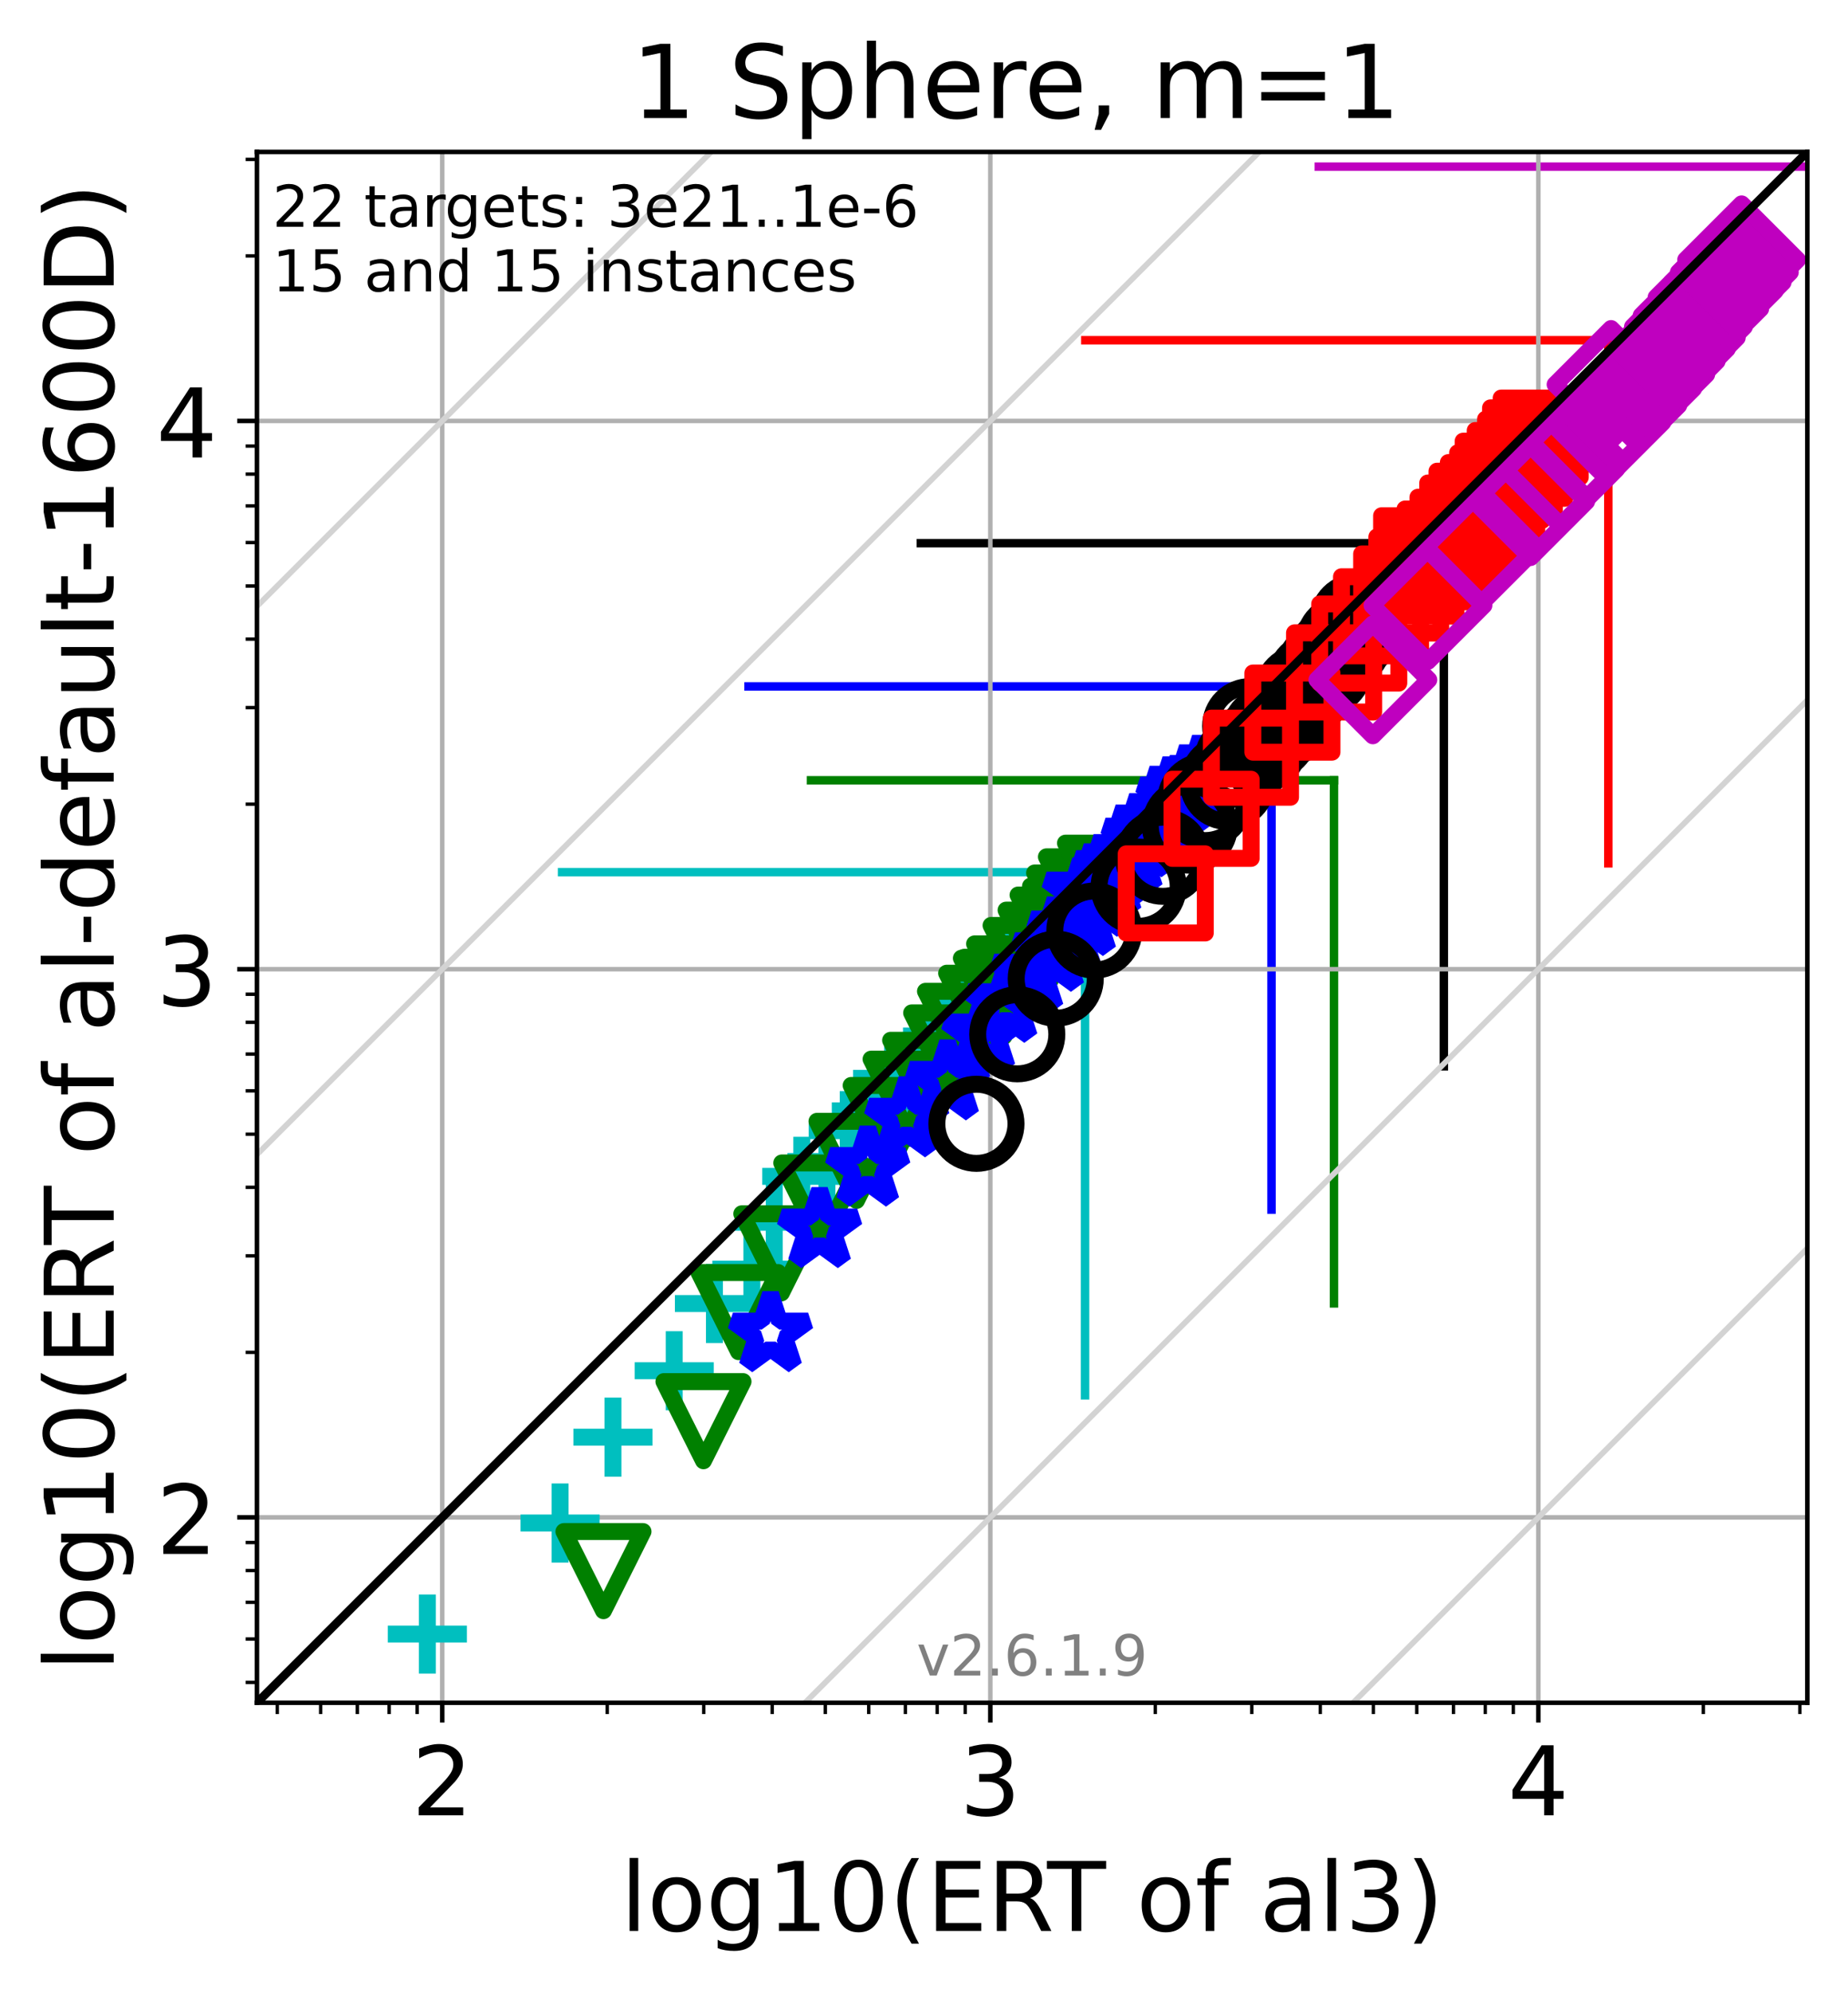 <?xml version="1.0" encoding="utf-8" standalone="no"?>
<!DOCTYPE svg PUBLIC "-//W3C//DTD SVG 1.1//EN"
  "http://www.w3.org/Graphics/SVG/1.1/DTD/svg11.dtd">
<!-- Created with matplotlib (https://matplotlib.org/) -->
<svg height="352.343pt" version="1.1" viewBox="0 0 327.029 352.343" width="327.029pt" xmlns="http://www.w3.org/2000/svg" xmlns:xlink="http://www.w3.org/1999/xlink">
 <defs>
  <style type="text/css">*{stroke-linecap:butt;stroke-linejoin:round;}</style>
 </defs>
 <g id="figure_1">
  <g id="patch_1">
   <path d="M 0 352.343 
L 327.029 352.343 
L 327.029 0 
L 0 0 
z
" style="fill:#ffffff;"/>
  </g>
  <g id="axes_1">
   <g id="patch_2">
    <path d="M 45.469 301.237 
L 319.829 301.237 
L 319.829 26.877 
L 45.469 26.877 
z
" style="fill:#ffffff;"/>
   </g>
   <g id="line2d_1">
    <path clip-path="url(#p19f1fdeebc)" d="M 192.017 246.844 
L 192.017 154.295 
" style="fill:none;stroke:#00bfbf;stroke-linecap:square;stroke-width:1.5;"/>
   </g>
   <g id="line2d_2">
    <path clip-path="url(#p19f1fdeebc)" d="M 99.468 154.295 
L 192.017 154.295 
" style="fill:none;stroke:#00bfbf;stroke-linecap:square;stroke-width:1.5;"/>
   </g>
   <g id="line2d_3">
    <path clip-path="url(#p19f1fdeebc)" d="M 236.065 230.586 
L 236.065 138.037 
" style="fill:none;stroke:#008000;stroke-linecap:square;stroke-width:1.5;"/>
   </g>
   <g id="line2d_4">
    <path clip-path="url(#p19f1fdeebc)" d="M 143.516 138.037 
L 236.065 138.037 
" style="fill:none;stroke:#008000;stroke-linecap:square;stroke-width:1.5;"/>
   </g>
   <g id="line2d_5">
    <path clip-path="url(#p19f1fdeebc)" d="M 225.011 213.987 
L 225.011 121.437 
" style="fill:none;stroke:#0000ff;stroke-linecap:square;stroke-width:1.5;"/>
   </g>
   <g id="line2d_6">
    <path clip-path="url(#p19f1fdeebc)" d="M 132.462 121.437 
L 225.011 121.437 
" style="fill:none;stroke:#0000ff;stroke-linecap:square;stroke-width:1.5;"/>
   </g>
   <g id="line2d_7">
    <path clip-path="url(#p19f1fdeebc)" d="M 255.512 188.642 
L 255.512 96.092 
" style="fill:none;stroke:#000000;stroke-linecap:square;stroke-width:1.5;"/>
   </g>
   <g id="line2d_8">
    <path clip-path="url(#p19f1fdeebc)" d="M 162.962 96.092 
L 255.512 96.092 
" style="fill:none;stroke:#000000;stroke-linecap:square;stroke-width:1.5;"/>
   </g>
   <g id="line2d_9">
    <path clip-path="url(#p19f1fdeebc)" d="M 284.617 152.736 
L 284.617 60.187 
" style="fill:none;stroke:#ff0000;stroke-linecap:square;stroke-width:1.5;"/>
   </g>
   <g id="line2d_10">
    <path clip-path="url(#p19f1fdeebc)" d="M 192.067 60.187 
L 284.617 60.187 
" style="fill:none;stroke:#ff0000;stroke-linecap:square;stroke-width:1.5;"/>
   </g>
   <g id="line2d_11">
    <path clip-path="url(#p19f1fdeebc)" d="M 325.933 122.038 
L 325.933 29.489 
" style="fill:none;stroke:#bf00bf;stroke-linecap:square;stroke-width:1.5;"/>
   </g>
   <g id="line2d_12">
    <path clip-path="url(#p19f1fdeebc)" d="M 233.384 29.489 
L 325.933 29.489 
" style="fill:none;stroke:#bf00bf;stroke-linecap:square;stroke-width:1.5;"/>
   </g>
   <g id="matplotlib.axis_1">
    <g id="xtick_1">
     <g id="line2d_13">
      <path clip-path="url(#p19f1fdeebc)" d="M 78.261 301.237 
L 78.261 26.877 
" style="fill:none;stroke:#b0b0b0;stroke-linecap:square;stroke-width:0.8;"/>
     </g>
     <g id="line2d_14">
      <defs>
       <path d="M 0 0 
L 0 3.5 
" id="mf2eb64b232" style="stroke:#000000;stroke-width:0.8;"/>
      </defs>
      <g>
       <use style="stroke:#000000;stroke-width:0.8;" x="78.261" xlink:href="#mf2eb64b232" y="301.237"/>
      </g>
     </g>
     <g id="text_1">
      <!-- 2 -->
      <g transform="translate(72.853 321.155)scale(0.17 -0.17)">
       <defs>
        <path d="M 19.188 8.297 
L 53.609 8.297 
L 53.609 0 
L 7.328 0 
L 7.328 8.297 
Q 12.938 14.109 22.625 23.891 
Q 32.328 33.688 34.812 36.531 
Q 39.547 41.844 41.422 45.531 
Q 43.312 49.219 43.312 52.781 
Q 43.312 58.594 39.234 62.25 
Q 35.156 65.922 28.609 65.922 
Q 23.969 65.922 18.812 64.312 
Q 13.672 62.703 7.812 59.422 
L 7.812 69.391 
Q 13.766 71.781 18.938 73 
Q 24.125 74.219 28.422 74.219 
Q 39.75 74.219 46.484 68.547 
Q 53.219 62.891 53.219 53.422 
Q 53.219 48.922 51.531 44.891 
Q 49.859 40.875 45.406 35.406 
Q 44.188 33.984 37.641 27.219 
Q 31.109 20.453 19.188 8.297 
z
" id="DejaVuSans-50"/>
       </defs>
       <use xlink:href="#DejaVuSans-50"/>
      </g>
     </g>
    </g>
    <g id="xtick_2">
     <g id="line2d_15">
      <path clip-path="url(#p19f1fdeebc)" d="M 175.249 301.237 
L 175.249 26.877 
" style="fill:none;stroke:#b0b0b0;stroke-linecap:square;stroke-width:0.8;"/>
     </g>
     <g id="line2d_16">
      <g>
       <use style="stroke:#000000;stroke-width:0.8;" x="175.249" xlink:href="#mf2eb64b232" y="301.237"/>
      </g>
     </g>
     <g id="text_2">
      <!-- 3 -->
      <g transform="translate(169.841 321.155)scale(0.17 -0.17)">
       <defs>
        <path d="M 40.578 39.312 
Q 47.656 37.797 51.625 33 
Q 55.609 28.219 55.609 21.188 
Q 55.609 10.406 48.188 4.484 
Q 40.766 -1.422 27.094 -1.422 
Q 22.516 -1.422 17.656 -0.516 
Q 12.797 0.391 7.625 2.203 
L 7.625 11.719 
Q 11.719 9.328 16.594 8.109 
Q 21.484 6.891 26.812 6.891 
Q 36.078 6.891 40.938 10.547 
Q 45.797 14.203 45.797 21.188 
Q 45.797 27.641 41.281 31.266 
Q 36.766 34.906 28.719 34.906 
L 20.219 34.906 
L 20.219 43.016 
L 29.109 43.016 
Q 36.375 43.016 40.234 45.922 
Q 44.094 48.828 44.094 54.297 
Q 44.094 59.906 40.109 62.906 
Q 36.141 65.922 28.719 65.922 
Q 24.656 65.922 20.016 65.031 
Q 15.375 64.156 9.812 62.312 
L 9.812 71.094 
Q 15.438 72.656 20.344 73.438 
Q 25.25 74.219 29.594 74.219 
Q 40.828 74.219 47.359 69.109 
Q 53.906 64.016 53.906 55.328 
Q 53.906 49.266 50.438 45.094 
Q 46.969 40.922 40.578 39.312 
z
" id="DejaVuSans-51"/>
       </defs>
       <use xlink:href="#DejaVuSans-51"/>
      </g>
     </g>
    </g>
    <g id="xtick_3">
     <g id="line2d_17">
      <path clip-path="url(#p19f1fdeebc)" d="M 272.236 301.237 
L 272.236 26.877 
" style="fill:none;stroke:#b0b0b0;stroke-linecap:square;stroke-width:0.8;"/>
     </g>
     <g id="line2d_18">
      <g>
       <use style="stroke:#000000;stroke-width:0.8;" x="272.236" xlink:href="#mf2eb64b232" y="301.237"/>
      </g>
     </g>
     <g id="text_3">
      <!-- 4 -->
      <g transform="translate(266.828 321.155)scale(0.17 -0.17)">
       <defs>
        <path d="M 37.797 64.312 
L 12.891 25.391 
L 37.797 25.391 
z
M 35.203 72.906 
L 47.609 72.906 
L 47.609 25.391 
L 58.016 25.391 
L 58.016 17.188 
L 47.609 17.188 
L 47.609 0 
L 37.797 0 
L 37.797 17.188 
L 4.891 17.188 
L 4.891 26.703 
z
" id="DejaVuSans-52"/>
       </defs>
       <use xlink:href="#DejaVuSans-52"/>
      </g>
     </g>
    </g>
    <g id="xtick_4">
     <g id="line2d_19">
      <defs>
       <path d="M 0 0 
L 0 2 
" id="m633040c8d0" style="stroke:#000000;stroke-width:0.6;"/>
      </defs>
      <g>
       <use style="stroke:#000000;stroke-width:0.6;" x="49.065" xlink:href="#m633040c8d0" y="301.237"/>
      </g>
     </g>
    </g>
    <g id="xtick_5">
     <g id="line2d_20">
      <g>
       <use style="stroke:#000000;stroke-width:0.6;" x="56.745" xlink:href="#m633040c8d0" y="301.237"/>
      </g>
     </g>
    </g>
    <g id="xtick_6">
     <g id="line2d_21">
      <g>
       <use style="stroke:#000000;stroke-width:0.6;" x="63.238" xlink:href="#m633040c8d0" y="301.237"/>
      </g>
     </g>
    </g>
    <g id="xtick_7">
     <g id="line2d_22">
      <g>
       <use style="stroke:#000000;stroke-width:0.6;" x="68.862" xlink:href="#m633040c8d0" y="301.237"/>
      </g>
     </g>
    </g>
    <g id="xtick_8">
     <g id="line2d_23">
      <g>
       <use style="stroke:#000000;stroke-width:0.6;" x="73.823" xlink:href="#m633040c8d0" y="301.237"/>
      </g>
     </g>
    </g>
    <g id="xtick_9">
     <g id="line2d_24">
      <g>
       <use style="stroke:#000000;stroke-width:0.6;" x="107.457" xlink:href="#m633040c8d0" y="301.237"/>
      </g>
     </g>
    </g>
    <g id="xtick_10">
     <g id="line2d_25">
      <g>
       <use style="stroke:#000000;stroke-width:0.6;" x="124.536" xlink:href="#m633040c8d0" y="301.237"/>
      </g>
     </g>
    </g>
    <g id="xtick_11">
     <g id="line2d_26">
      <g>
       <use style="stroke:#000000;stroke-width:0.6;" x="136.654" xlink:href="#m633040c8d0" y="301.237"/>
      </g>
     </g>
    </g>
    <g id="xtick_12">
     <g id="line2d_27">
      <g>
       <use style="stroke:#000000;stroke-width:0.6;" x="146.053" xlink:href="#m633040c8d0" y="301.237"/>
      </g>
     </g>
    </g>
    <g id="xtick_13">
     <g id="line2d_28">
      <g>
       <use style="stroke:#000000;stroke-width:0.6;" x="153.732" xlink:href="#m633040c8d0" y="301.237"/>
      </g>
     </g>
    </g>
    <g id="xtick_14">
     <g id="line2d_29">
      <g>
       <use style="stroke:#000000;stroke-width:0.6;" x="160.225" xlink:href="#m633040c8d0" y="301.237"/>
      </g>
     </g>
    </g>
    <g id="xtick_15">
     <g id="line2d_30">
      <g>
       <use style="stroke:#000000;stroke-width:0.6;" x="165.85" xlink:href="#m633040c8d0" y="301.237"/>
      </g>
     </g>
    </g>
    <g id="xtick_16">
     <g id="line2d_31">
      <g>
       <use style="stroke:#000000;stroke-width:0.6;" x="170.811" xlink:href="#m633040c8d0" y="301.237"/>
      </g>
     </g>
    </g>
    <g id="xtick_17">
     <g id="line2d_32">
      <g>
       <use style="stroke:#000000;stroke-width:0.6;" x="204.445" xlink:href="#m633040c8d0" y="301.237"/>
      </g>
     </g>
    </g>
    <g id="xtick_18">
     <g id="line2d_33">
      <g>
       <use style="stroke:#000000;stroke-width:0.6;" x="221.523" xlink:href="#m633040c8d0" y="301.237"/>
      </g>
     </g>
    </g>
    <g id="xtick_19">
     <g id="line2d_34">
      <g>
       <use style="stroke:#000000;stroke-width:0.6;" x="233.641" xlink:href="#m633040c8d0" y="301.237"/>
      </g>
     </g>
    </g>
    <g id="xtick_20">
     <g id="line2d_35">
      <g>
       <use style="stroke:#000000;stroke-width:0.6;" x="243.04" xlink:href="#m633040c8d0" y="301.237"/>
      </g>
     </g>
    </g>
    <g id="xtick_21">
     <g id="line2d_36">
      <g>
       <use style="stroke:#000000;stroke-width:0.6;" x="250.719" xlink:href="#m633040c8d0" y="301.237"/>
      </g>
     </g>
    </g>
    <g id="xtick_22">
     <g id="line2d_37">
      <g>
       <use style="stroke:#000000;stroke-width:0.6;" x="257.212" xlink:href="#m633040c8d0" y="301.237"/>
      </g>
     </g>
    </g>
    <g id="xtick_23">
     <g id="line2d_38">
      <g>
       <use style="stroke:#000000;stroke-width:0.6;" x="262.837" xlink:href="#m633040c8d0" y="301.237"/>
      </g>
     </g>
    </g>
    <g id="xtick_24">
     <g id="line2d_39">
      <g>
       <use style="stroke:#000000;stroke-width:0.6;" x="267.798" xlink:href="#m633040c8d0" y="301.237"/>
      </g>
     </g>
    </g>
    <g id="xtick_25">
     <g id="line2d_40">
      <g>
       <use style="stroke:#000000;stroke-width:0.6;" x="301.432" xlink:href="#m633040c8d0" y="301.237"/>
      </g>
     </g>
    </g>
    <g id="xtick_26">
     <g id="line2d_41">
      <g>
       <use style="stroke:#000000;stroke-width:0.6;" x="318.511" xlink:href="#m633040c8d0" y="301.237"/>
      </g>
     </g>
    </g>
    <g id="text_4">
     <!-- log10(ERT of al3) -->
     <g transform="translate(109.815 341.607)scale(0.17 -0.17)">
      <defs>
       <path d="M 9.422 75.984 
L 18.406 75.984 
L 18.406 0 
L 9.422 0 
z
" id="DejaVuSans-108"/>
       <path d="M 30.609 48.391 
Q 23.391 48.391 19.188 42.75 
Q 14.984 37.109 14.984 27.297 
Q 14.984 17.484 19.156 11.844 
Q 23.344 6.203 30.609 6.203 
Q 37.797 6.203 41.984 11.859 
Q 46.188 17.531 46.188 27.297 
Q 46.188 37.016 41.984 42.703 
Q 37.797 48.391 30.609 48.391 
z
M 30.609 56 
Q 42.328 56 49.016 48.375 
Q 55.719 40.766 55.719 27.297 
Q 55.719 13.875 49.016 6.219 
Q 42.328 -1.422 30.609 -1.422 
Q 18.844 -1.422 12.172 6.219 
Q 5.516 13.875 5.516 27.297 
Q 5.516 40.766 12.172 48.375 
Q 18.844 56 30.609 56 
z
" id="DejaVuSans-111"/>
       <path d="M 45.406 27.984 
Q 45.406 37.75 41.375 43.109 
Q 37.359 48.484 30.078 48.484 
Q 22.859 48.484 18.828 43.109 
Q 14.797 37.75 14.797 27.984 
Q 14.797 18.266 18.828 12.891 
Q 22.859 7.516 30.078 7.516 
Q 37.359 7.516 41.375 12.891 
Q 45.406 18.266 45.406 27.984 
z
M 54.391 6.781 
Q 54.391 -7.172 48.188 -13.984 
Q 42 -20.797 29.203 -20.797 
Q 24.469 -20.797 20.266 -20.094 
Q 16.062 -19.391 12.109 -17.922 
L 12.109 -9.188 
Q 16.062 -11.328 19.922 -12.344 
Q 23.781 -13.375 27.781 -13.375 
Q 36.625 -13.375 41.016 -8.766 
Q 45.406 -4.156 45.406 5.172 
L 45.406 9.625 
Q 42.625 4.781 38.281 2.391 
Q 33.938 0 27.875 0 
Q 17.828 0 11.672 7.656 
Q 5.516 15.328 5.516 27.984 
Q 5.516 40.672 11.672 48.328 
Q 17.828 56 27.875 56 
Q 33.938 56 38.281 53.609 
Q 42.625 51.219 45.406 46.391 
L 45.406 54.688 
L 54.391 54.688 
z
" id="DejaVuSans-103"/>
       <path d="M 12.406 8.297 
L 28.516 8.297 
L 28.516 63.922 
L 10.984 60.406 
L 10.984 69.391 
L 28.422 72.906 
L 38.281 72.906 
L 38.281 8.297 
L 54.391 8.297 
L 54.391 0 
L 12.406 0 
z
" id="DejaVuSans-49"/>
       <path d="M 31.781 66.406 
Q 24.172 66.406 20.328 58.906 
Q 16.5 51.422 16.5 36.375 
Q 16.5 21.391 20.328 13.891 
Q 24.172 6.391 31.781 6.391 
Q 39.453 6.391 43.281 13.891 
Q 47.125 21.391 47.125 36.375 
Q 47.125 51.422 43.281 58.906 
Q 39.453 66.406 31.781 66.406 
z
M 31.781 74.219 
Q 44.047 74.219 50.516 64.516 
Q 56.984 54.828 56.984 36.375 
Q 56.984 17.969 50.516 8.266 
Q 44.047 -1.422 31.781 -1.422 
Q 19.531 -1.422 13.062 8.266 
Q 6.594 17.969 6.594 36.375 
Q 6.594 54.828 13.062 64.516 
Q 19.531 74.219 31.781 74.219 
z
" id="DejaVuSans-48"/>
       <path d="M 31 75.875 
Q 24.469 64.656 21.281 53.656 
Q 18.109 42.672 18.109 31.391 
Q 18.109 20.125 21.312 9.062 
Q 24.516 -2 31 -13.188 
L 23.188 -13.188 
Q 15.875 -1.703 12.234 9.375 
Q 8.594 20.453 8.594 31.391 
Q 8.594 42.281 12.203 53.312 
Q 15.828 64.359 23.188 75.875 
z
" id="DejaVuSans-40"/>
       <path d="M 9.812 72.906 
L 55.906 72.906 
L 55.906 64.594 
L 19.672 64.594 
L 19.672 43.016 
L 54.391 43.016 
L 54.391 34.719 
L 19.672 34.719 
L 19.672 8.297 
L 56.781 8.297 
L 56.781 0 
L 9.812 0 
z
" id="DejaVuSans-69"/>
       <path d="M 44.391 34.188 
Q 47.562 33.109 50.562 29.594 
Q 53.562 26.078 56.594 19.922 
L 66.609 0 
L 56 0 
L 46.688 18.703 
Q 43.062 26.031 39.672 28.422 
Q 36.281 30.812 30.422 30.812 
L 19.672 30.812 
L 19.672 0 
L 9.812 0 
L 9.812 72.906 
L 32.078 72.906 
Q 44.578 72.906 50.734 67.672 
Q 56.891 62.453 56.891 51.906 
Q 56.891 45.016 53.688 40.469 
Q 50.484 35.938 44.391 34.188 
z
M 19.672 64.797 
L 19.672 38.922 
L 32.078 38.922 
Q 39.203 38.922 42.844 42.219 
Q 46.484 45.516 46.484 51.906 
Q 46.484 58.297 42.844 61.547 
Q 39.203 64.797 32.078 64.797 
z
" id="DejaVuSans-82"/>
       <path d="M -0.297 72.906 
L 61.375 72.906 
L 61.375 64.594 
L 35.5 64.594 
L 35.5 0 
L 25.594 0 
L 25.594 64.594 
L -0.297 64.594 
z
" id="DejaVuSans-84"/>
       <path id="DejaVuSans-32"/>
       <path d="M 37.109 75.984 
L 37.109 68.5 
L 28.516 68.5 
Q 23.688 68.5 21.797 66.547 
Q 19.922 64.594 19.922 59.516 
L 19.922 54.688 
L 34.719 54.688 
L 34.719 47.703 
L 19.922 47.703 
L 19.922 0 
L 10.891 0 
L 10.891 47.703 
L 2.297 47.703 
L 2.297 54.688 
L 10.891 54.688 
L 10.891 58.5 
Q 10.891 67.625 15.141 71.797 
Q 19.391 75.984 28.609 75.984 
z
" id="DejaVuSans-102"/>
       <path d="M 34.281 27.484 
Q 23.391 27.484 19.188 25 
Q 14.984 22.516 14.984 16.5 
Q 14.984 11.719 18.141 8.906 
Q 21.297 6.109 26.703 6.109 
Q 34.188 6.109 38.703 11.406 
Q 43.219 16.703 43.219 25.484 
L 43.219 27.484 
z
M 52.203 31.203 
L 52.203 0 
L 43.219 0 
L 43.219 8.297 
Q 40.141 3.328 35.547 0.953 
Q 30.953 -1.422 24.312 -1.422 
Q 15.922 -1.422 10.953 3.297 
Q 6 8.016 6 15.922 
Q 6 25.141 12.172 29.828 
Q 18.359 34.516 30.609 34.516 
L 43.219 34.516 
L 43.219 35.406 
Q 43.219 41.609 39.141 45 
Q 35.062 48.391 27.688 48.391 
Q 23 48.391 18.547 47.266 
Q 14.109 46.141 10.016 43.891 
L 10.016 52.203 
Q 14.938 54.109 19.578 55.047 
Q 24.219 56 28.609 56 
Q 40.484 56 46.344 49.844 
Q 52.203 43.703 52.203 31.203 
z
" id="DejaVuSans-97"/>
       <path d="M 8.016 75.875 
L 15.828 75.875 
Q 23.141 64.359 26.781 53.312 
Q 30.422 42.281 30.422 31.391 
Q 30.422 20.453 26.781 9.375 
Q 23.141 -1.703 15.828 -13.188 
L 8.016 -13.188 
Q 14.5 -2 17.703 9.062 
Q 20.906 20.125 20.906 31.391 
Q 20.906 42.672 17.703 53.656 
Q 14.5 64.656 8.016 75.875 
z
" id="DejaVuSans-41"/>
      </defs>
      <use xlink:href="#DejaVuSans-108"/>
      <use x="27.783" xlink:href="#DejaVuSans-111"/>
      <use x="88.965" xlink:href="#DejaVuSans-103"/>
      <use x="152.441" xlink:href="#DejaVuSans-49"/>
      <use x="216.064" xlink:href="#DejaVuSans-48"/>
      <use x="279.688" xlink:href="#DejaVuSans-40"/>
      <use x="318.701" xlink:href="#DejaVuSans-69"/>
      <use x="381.885" xlink:href="#DejaVuSans-82"/>
      <use x="444.117" xlink:href="#DejaVuSans-84"/>
      <use x="505.201" xlink:href="#DejaVuSans-32"/>
      <use x="536.988" xlink:href="#DejaVuSans-111"/>
      <use x="598.17" xlink:href="#DejaVuSans-102"/>
      <use x="633.375" xlink:href="#DejaVuSans-32"/>
      <use x="665.162" xlink:href="#DejaVuSans-97"/>
      <use x="726.441" xlink:href="#DejaVuSans-108"/>
      <use x="754.225" xlink:href="#DejaVuSans-51"/>
      <use x="817.848" xlink:href="#DejaVuSans-41"/>
     </g>
    </g>
   </g>
   <g id="matplotlib.axis_2">
    <g id="ytick_1">
     <g id="line2d_42">
      <path clip-path="url(#p19f1fdeebc)" d="M 45.469 268.445 
L 319.829 268.445 
" style="fill:none;stroke:#b0b0b0;stroke-linecap:square;stroke-width:0.8;"/>
     </g>
     <g id="line2d_43">
      <defs>
       <path d="M 0 0 
L -3.5 0 
" id="m43f9fdc342" style="stroke:#000000;stroke-width:0.8;"/>
      </defs>
      <g>
       <use style="stroke:#000000;stroke-width:0.8;" x="45.469" xlink:href="#m43f9fdc342" y="268.445"/>
      </g>
     </g>
     <g id="text_5">
      <!-- 2 -->
      <g transform="translate(27.653 274.904)scale(0.17 -0.17)">
       <use xlink:href="#DejaVuSans-50"/>
      </g>
     </g>
    </g>
    <g id="ytick_2">
     <g id="line2d_44">
      <path clip-path="url(#p19f1fdeebc)" d="M 45.469 171.458 
L 319.829 171.458 
" style="fill:none;stroke:#b0b0b0;stroke-linecap:square;stroke-width:0.8;"/>
     </g>
     <g id="line2d_45">
      <g>
       <use style="stroke:#000000;stroke-width:0.8;" x="45.469" xlink:href="#m43f9fdc342" y="171.458"/>
      </g>
     </g>
     <g id="text_6">
      <!-- 3 -->
      <g transform="translate(27.653 177.916)scale(0.17 -0.17)">
       <use xlink:href="#DejaVuSans-51"/>
      </g>
     </g>
    </g>
    <g id="ytick_3">
     <g id="line2d_46">
      <path clip-path="url(#p19f1fdeebc)" d="M 45.469 74.47 
L 319.829 74.47 
" style="fill:none;stroke:#b0b0b0;stroke-linecap:square;stroke-width:0.8;"/>
     </g>
     <g id="line2d_47">
      <g>
       <use style="stroke:#000000;stroke-width:0.8;" x="45.469" xlink:href="#m43f9fdc342" y="74.47"/>
      </g>
     </g>
     <g id="text_7">
      <!-- 4 -->
      <g transform="translate(27.653 80.929)scale(0.17 -0.17)">
       <use xlink:href="#DejaVuSans-52"/>
      </g>
     </g>
    </g>
    <g id="ytick_4">
     <g id="line2d_48">
      <defs>
       <path d="M 0 0 
L -2 0 
" id="m00aff20980" style="stroke:#000000;stroke-width:0.6;"/>
      </defs>
      <g>
       <use style="stroke:#000000;stroke-width:0.6;" x="45.469" xlink:href="#m00aff20980" y="297.641"/>
      </g>
     </g>
    </g>
    <g id="ytick_5">
     <g id="line2d_49">
      <g>
       <use style="stroke:#000000;stroke-width:0.6;" x="45.469" xlink:href="#m00aff20980" y="289.961"/>
      </g>
     </g>
    </g>
    <g id="ytick_6">
     <g id="line2d_50">
      <g>
       <use style="stroke:#000000;stroke-width:0.6;" x="45.469" xlink:href="#m00aff20980" y="283.468"/>
      </g>
     </g>
    </g>
    <g id="ytick_7">
     <g id="line2d_51">
      <g>
       <use style="stroke:#000000;stroke-width:0.6;" x="45.469" xlink:href="#m00aff20980" y="277.844"/>
      </g>
     </g>
    </g>
    <g id="ytick_8">
     <g id="line2d_52">
      <g>
       <use style="stroke:#000000;stroke-width:0.6;" x="45.469" xlink:href="#m00aff20980" y="272.883"/>
      </g>
     </g>
    </g>
    <g id="ytick_9">
     <g id="line2d_53">
      <g>
       <use style="stroke:#000000;stroke-width:0.6;" x="45.469" xlink:href="#m00aff20980" y="239.249"/>
      </g>
     </g>
    </g>
    <g id="ytick_10">
     <g id="line2d_54">
      <g>
       <use style="stroke:#000000;stroke-width:0.6;" x="45.469" xlink:href="#m00aff20980" y="222.17"/>
      </g>
     </g>
    </g>
    <g id="ytick_11">
     <g id="line2d_55">
      <g>
       <use style="stroke:#000000;stroke-width:0.6;" x="45.469" xlink:href="#m00aff20980" y="210.053"/>
      </g>
     </g>
    </g>
    <g id="ytick_12">
     <g id="line2d_56">
      <g>
       <use style="stroke:#000000;stroke-width:0.6;" x="45.469" xlink:href="#m00aff20980" y="200.654"/>
      </g>
     </g>
    </g>
    <g id="ytick_13">
     <g id="line2d_57">
      <g>
       <use style="stroke:#000000;stroke-width:0.6;" x="45.469" xlink:href="#m00aff20980" y="192.974"/>
      </g>
     </g>
    </g>
    <g id="ytick_14">
     <g id="line2d_58">
      <g>
       <use style="stroke:#000000;stroke-width:0.6;" x="45.469" xlink:href="#m00aff20980" y="186.481"/>
      </g>
     </g>
    </g>
    <g id="ytick_15">
     <g id="line2d_59">
      <g>
       <use style="stroke:#000000;stroke-width:0.6;" x="45.469" xlink:href="#m00aff20980" y="180.857"/>
      </g>
     </g>
    </g>
    <g id="ytick_16">
     <g id="line2d_60">
      <g>
       <use style="stroke:#000000;stroke-width:0.6;" x="45.469" xlink:href="#m00aff20980" y="175.896"/>
      </g>
     </g>
    </g>
    <g id="ytick_17">
     <g id="line2d_61">
      <g>
       <use style="stroke:#000000;stroke-width:0.6;" x="45.469" xlink:href="#m00aff20980" y="142.262"/>
      </g>
     </g>
    </g>
    <g id="ytick_18">
     <g id="line2d_62">
      <g>
       <use style="stroke:#000000;stroke-width:0.6;" x="45.469" xlink:href="#m00aff20980" y="125.183"/>
      </g>
     </g>
    </g>
    <g id="ytick_19">
     <g id="line2d_63">
      <g>
       <use style="stroke:#000000;stroke-width:0.6;" x="45.469" xlink:href="#m00aff20980" y="113.065"/>
      </g>
     </g>
    </g>
    <g id="ytick_20">
     <g id="line2d_64">
      <g>
       <use style="stroke:#000000;stroke-width:0.6;" x="45.469" xlink:href="#m00aff20980" y="103.666"/>
      </g>
     </g>
    </g>
    <g id="ytick_21">
     <g id="line2d_65">
      <g>
       <use style="stroke:#000000;stroke-width:0.6;" x="45.469" xlink:href="#m00aff20980" y="95.987"/>
      </g>
     </g>
    </g>
    <g id="ytick_22">
     <g id="line2d_66">
      <g>
       <use style="stroke:#000000;stroke-width:0.6;" x="45.469" xlink:href="#m00aff20980" y="89.494"/>
      </g>
     </g>
    </g>
    <g id="ytick_23">
     <g id="line2d_67">
      <g>
       <use style="stroke:#000000;stroke-width:0.6;" x="45.469" xlink:href="#m00aff20980" y="83.869"/>
      </g>
     </g>
    </g>
    <g id="ytick_24">
     <g id="line2d_68">
      <g>
       <use style="stroke:#000000;stroke-width:0.6;" x="45.469" xlink:href="#m00aff20980" y="78.908"/>
      </g>
     </g>
    </g>
    <g id="ytick_25">
     <g id="line2d_69">
      <g>
       <use style="stroke:#000000;stroke-width:0.6;" x="45.469" xlink:href="#m00aff20980" y="45.274"/>
      </g>
     </g>
    </g>
    <g id="ytick_26">
     <g id="line2d_70">
      <g>
       <use style="stroke:#000000;stroke-width:0.6;" x="45.469" xlink:href="#m00aff20980" y="28.196"/>
      </g>
     </g>
    </g>
    <g id="text_8">
     <!-- log10(ERT of al-default-1600D) -->
     <g transform="translate(20.117 295.702)rotate(-90)scale(0.17 -0.17)">
      <defs>
       <path d="M 4.891 31.391 
L 31.203 31.391 
L 31.203 23.391 
L 4.891 23.391 
z
" id="DejaVuSans-45"/>
       <path d="M 45.406 46.391 
L 45.406 75.984 
L 54.391 75.984 
L 54.391 0 
L 45.406 0 
L 45.406 8.203 
Q 42.578 3.328 38.25 0.953 
Q 33.938 -1.422 27.875 -1.422 
Q 17.969 -1.422 11.734 6.484 
Q 5.516 14.406 5.516 27.297 
Q 5.516 40.188 11.734 48.094 
Q 17.969 56 27.875 56 
Q 33.938 56 38.25 53.625 
Q 42.578 51.266 45.406 46.391 
z
M 14.797 27.297 
Q 14.797 17.391 18.875 11.75 
Q 22.953 6.109 30.078 6.109 
Q 37.203 6.109 41.297 11.75 
Q 45.406 17.391 45.406 27.297 
Q 45.406 37.203 41.297 42.844 
Q 37.203 48.484 30.078 48.484 
Q 22.953 48.484 18.875 42.844 
Q 14.797 37.203 14.797 27.297 
z
" id="DejaVuSans-100"/>
       <path d="M 56.203 29.594 
L 56.203 25.203 
L 14.891 25.203 
Q 15.484 15.922 20.484 11.062 
Q 25.484 6.203 34.422 6.203 
Q 39.594 6.203 44.453 7.469 
Q 49.312 8.734 54.109 11.281 
L 54.109 2.781 
Q 49.266 0.734 44.188 -0.344 
Q 39.109 -1.422 33.891 -1.422 
Q 20.797 -1.422 13.156 6.188 
Q 5.516 13.812 5.516 26.812 
Q 5.516 40.234 12.766 48.109 
Q 20.016 56 32.328 56 
Q 43.359 56 49.781 48.891 
Q 56.203 41.797 56.203 29.594 
z
M 47.219 32.234 
Q 47.125 39.594 43.094 43.984 
Q 39.062 48.391 32.422 48.391 
Q 24.906 48.391 20.391 44.141 
Q 15.875 39.891 15.188 32.172 
z
" id="DejaVuSans-101"/>
       <path d="M 8.5 21.578 
L 8.5 54.688 
L 17.484 54.688 
L 17.484 21.922 
Q 17.484 14.156 20.5 10.266 
Q 23.531 6.391 29.594 6.391 
Q 36.859 6.391 41.078 11.031 
Q 45.312 15.672 45.312 23.688 
L 45.312 54.688 
L 54.297 54.688 
L 54.297 0 
L 45.312 0 
L 45.312 8.406 
Q 42.047 3.422 37.719 1 
Q 33.406 -1.422 27.688 -1.422 
Q 18.266 -1.422 13.375 4.438 
Q 8.5 10.297 8.5 21.578 
z
M 31.109 56 
z
" id="DejaVuSans-117"/>
       <path d="M 18.312 70.219 
L 18.312 54.688 
L 36.812 54.688 
L 36.812 47.703 
L 18.312 47.703 
L 18.312 18.016 
Q 18.312 11.328 20.141 9.422 
Q 21.969 7.516 27.594 7.516 
L 36.812 7.516 
L 36.812 0 
L 27.594 0 
Q 17.188 0 13.234 3.875 
Q 9.281 7.766 9.281 18.016 
L 9.281 47.703 
L 2.688 47.703 
L 2.688 54.688 
L 9.281 54.688 
L 9.281 70.219 
z
" id="DejaVuSans-116"/>
       <path d="M 33.016 40.375 
Q 26.375 40.375 22.484 35.828 
Q 18.609 31.297 18.609 23.391 
Q 18.609 15.531 22.484 10.953 
Q 26.375 6.391 33.016 6.391 
Q 39.656 6.391 43.531 10.953 
Q 47.406 15.531 47.406 23.391 
Q 47.406 31.297 43.531 35.828 
Q 39.656 40.375 33.016 40.375 
z
M 52.594 71.297 
L 52.594 62.312 
Q 48.875 64.062 45.094 64.984 
Q 41.312 65.922 37.594 65.922 
Q 27.828 65.922 22.672 59.328 
Q 17.531 52.734 16.797 39.406 
Q 19.672 43.656 24.016 45.922 
Q 28.375 48.188 33.594 48.188 
Q 44.578 48.188 50.953 41.516 
Q 57.328 34.859 57.328 23.391 
Q 57.328 12.156 50.688 5.359 
Q 44.047 -1.422 33.016 -1.422 
Q 20.359 -1.422 13.672 8.266 
Q 6.984 17.969 6.984 36.375 
Q 6.984 53.656 15.188 63.938 
Q 23.391 74.219 37.203 74.219 
Q 40.922 74.219 44.703 73.484 
Q 48.484 72.75 52.594 71.297 
z
" id="DejaVuSans-54"/>
       <path d="M 19.672 64.797 
L 19.672 8.109 
L 31.594 8.109 
Q 46.688 8.109 53.688 14.938 
Q 60.688 21.781 60.688 36.531 
Q 60.688 51.172 53.688 57.984 
Q 46.688 64.797 31.594 64.797 
z
M 9.812 72.906 
L 30.078 72.906 
Q 51.266 72.906 61.172 64.094 
Q 71.094 55.281 71.094 36.531 
Q 71.094 17.672 61.125 8.828 
Q 51.172 0 30.078 0 
L 9.812 0 
z
" id="DejaVuSans-68"/>
      </defs>
      <use xlink:href="#DejaVuSans-108"/>
      <use x="27.783" xlink:href="#DejaVuSans-111"/>
      <use x="88.965" xlink:href="#DejaVuSans-103"/>
      <use x="152.441" xlink:href="#DejaVuSans-49"/>
      <use x="216.064" xlink:href="#DejaVuSans-48"/>
      <use x="279.688" xlink:href="#DejaVuSans-40"/>
      <use x="318.701" xlink:href="#DejaVuSans-69"/>
      <use x="381.885" xlink:href="#DejaVuSans-82"/>
      <use x="444.117" xlink:href="#DejaVuSans-84"/>
      <use x="505.201" xlink:href="#DejaVuSans-32"/>
      <use x="536.988" xlink:href="#DejaVuSans-111"/>
      <use x="598.17" xlink:href="#DejaVuSans-102"/>
      <use x="633.375" xlink:href="#DejaVuSans-32"/>
      <use x="665.162" xlink:href="#DejaVuSans-97"/>
      <use x="726.441" xlink:href="#DejaVuSans-108"/>
      <use x="754.225" xlink:href="#DejaVuSans-45"/>
      <use x="790.309" xlink:href="#DejaVuSans-100"/>
      <use x="853.785" xlink:href="#DejaVuSans-101"/>
      <use x="915.309" xlink:href="#DejaVuSans-102"/>
      <use x="950.514" xlink:href="#DejaVuSans-97"/>
      <use x="1011.793" xlink:href="#DejaVuSans-117"/>
      <use x="1075.172" xlink:href="#DejaVuSans-108"/>
      <use x="1102.955" xlink:href="#DejaVuSans-116"/>
      <use x="1142.164" xlink:href="#DejaVuSans-45"/>
      <use x="1178.248" xlink:href="#DejaVuSans-49"/>
      <use x="1241.871" xlink:href="#DejaVuSans-54"/>
      <use x="1305.494" xlink:href="#DejaVuSans-48"/>
      <use x="1369.117" xlink:href="#DejaVuSans-48"/>
      <use x="1432.74" xlink:href="#DejaVuSans-68"/>
      <use x="1509.742" xlink:href="#DejaVuSans-41"/>
     </g>
    </g>
   </g>
   <g id="line2d_71">
    <defs>
     <path d="M -7 0 
L 7 0 
M 0 7 
L 0 -7 
" id="m6ca6c25de2" style="stroke:#00bfbf;stroke-width:3;"/>
    </defs>
    <g>
     <use style="fill-opacity:0;stroke:#00bfbf;stroke-width:3;" x="157.967" xlink:href="#m6ca6c25de2" y="190.768"/>
     <use style="fill-opacity:0;stroke:#00bfbf;stroke-width:3;" x="75.625" xlink:href="#m6ca6c25de2" y="289.081"/>
     <use style="fill-opacity:0;stroke:#00bfbf;stroke-width:3;" x="99.116" xlink:href="#m6ca6c25de2" y="269.439"/>
     <use style="fill-opacity:0;stroke:#00bfbf;stroke-width:3;" x="108.47" xlink:href="#m6ca6c25de2" y="254.252"/>
     <use style="fill-opacity:0;stroke:#00bfbf;stroke-width:3;" x="119.311" xlink:href="#m6ca6c25de2" y="242.502"/>
     <use style="fill-opacity:0;stroke:#00bfbf;stroke-width:3;" x="126.43" xlink:href="#m6ca6c25de2" y="230.609"/>
     <use style="fill-opacity:0;stroke:#00bfbf;stroke-width:3;" x="133.057" xlink:href="#m6ca6c25de2" y="224.528"/>
     <use style="fill-opacity:0;stroke:#00bfbf;stroke-width:3;" x="137.01" xlink:href="#m6ca6c25de2" y="216.234"/>
     <use style="fill-opacity:0;stroke:#00bfbf;stroke-width:3;" x="141.895" xlink:href="#m6ca6c25de2" y="208.111"/>
     <use style="fill-opacity:0;stroke:#00bfbf;stroke-width:3;" x="146.338" xlink:href="#m6ca6c25de2" y="205.487"/>
     <use style="fill-opacity:0;stroke:#00bfbf;stroke-width:3;" x="150.103" xlink:href="#m6ca6c25de2" y="200.024"/>
     <use style="fill-opacity:0;stroke:#00bfbf;stroke-width:3;" x="154.202" xlink:href="#m6ca6c25de2" y="196.522"/>
     <use style="fill-opacity:0;stroke:#00bfbf;stroke-width:3;" x="157.392" xlink:href="#m6ca6c25de2" y="193.554"/>
     <use style="fill-opacity:0;stroke:#00bfbf;stroke-width:3;" x="160.405" xlink:href="#m6ca6c25de2" y="191.102"/>
     <use style="fill-opacity:0;stroke:#00bfbf;stroke-width:3;" x="163.082" xlink:href="#m6ca6c25de2" y="189.263"/>
     <use style="fill-opacity:0;stroke:#00bfbf;stroke-width:3;" x="165.302" xlink:href="#m6ca6c25de2" y="186.301"/>
     <use style="fill-opacity:0;stroke:#00bfbf;stroke-width:3;" x="166.797" xlink:href="#m6ca6c25de2" y="183.28"/>
     <use style="fill-opacity:0;stroke:#00bfbf;stroke-width:3;" x="170.299" xlink:href="#m6ca6c25de2" y="180.643"/>
     <use style="fill-opacity:0;stroke:#00bfbf;stroke-width:3;" x="171.733" xlink:href="#m6ca6c25de2" y="178.465"/>
     <use style="fill-opacity:0;stroke:#00bfbf;stroke-width:3;" x="173.916" xlink:href="#m6ca6c25de2" y="176.833"/>
     <use style="fill-opacity:0;stroke:#00bfbf;stroke-width:3;" x="175.218" xlink:href="#m6ca6c25de2" y="173.285"/>
     <use style="fill-opacity:0;stroke:#00bfbf;stroke-width:3;" x="177.488" xlink:href="#m6ca6c25de2" y="171.517"/>
    </g>
   </g>
   <g id="line2d_72">
    <defs>
     <path d="M -0 7 
L 7 -7 
L -7 -7 
z
" id="m33f4a2ff98" style="stroke:#008000;stroke-linejoin:miter;stroke-width:3;"/>
    </defs>
    <g>
     <use style="fill-opacity:0;stroke:#008000;stroke-linejoin:miter;stroke-width:3;" x="177.658" xlink:href="#m33f4a2ff98" y="176.347"/>
     <use style="fill-opacity:0;stroke:#008000;stroke-linejoin:miter;stroke-width:3;" x="106.792" xlink:href="#m33f4a2ff98" y="277.949"/>
     <use style="fill-opacity:0;stroke:#008000;stroke-linejoin:miter;stroke-width:3;" x="124.489" xlink:href="#m33f4a2ff98" y="251.422"/>
     <use style="fill-opacity:0;stroke:#008000;stroke-linejoin:miter;stroke-width:3;" x="130.699" xlink:href="#m33f4a2ff98" y="232.123"/>
     <use style="fill-opacity:0;stroke:#008000;stroke-linejoin:miter;stroke-width:3;" x="138.272" xlink:href="#m33f4a2ff98" y="221.733"/>
     <use style="fill-opacity:0;stroke:#008000;stroke-linejoin:miter;stroke-width:3;" x="145.345" xlink:href="#m33f4a2ff98" y="212.741"/>
     <use style="fill-opacity:0;stroke:#008000;stroke-linejoin:miter;stroke-width:3;" x="151.577" xlink:href="#m33f4a2ff98" y="205.373"/>
     <use style="fill-opacity:0;stroke:#008000;stroke-linejoin:miter;stroke-width:3;" x="157.623" xlink:href="#m33f4a2ff98" y="199.029"/>
     <use style="fill-opacity:0;stroke:#008000;stroke-linejoin:miter;stroke-width:3;" x="161.15" xlink:href="#m33f4a2ff98" y="194.378"/>
     <use style="fill-opacity:0;stroke:#008000;stroke-linejoin:miter;stroke-width:3;" x="164.606" xlink:href="#m33f4a2ff98" y="191.04"/>
     <use style="fill-opacity:0;stroke:#008000;stroke-linejoin:miter;stroke-width:3;" x="168.327" xlink:href="#m33f4a2ff98" y="186.197"/>
     <use style="fill-opacity:0;stroke:#008000;stroke-linejoin:miter;stroke-width:3;" x="170.776" xlink:href="#m33f4a2ff98" y="182.375"/>
     <use style="fill-opacity:0;stroke:#008000;stroke-linejoin:miter;stroke-width:3;" x="174.521" xlink:href="#m33f4a2ff98" y="179.174"/>
     <use style="fill-opacity:0;stroke:#008000;stroke-linejoin:miter;stroke-width:3;" x="177.13" xlink:href="#m33f4a2ff98" y="176.521"/>
     <use style="fill-opacity:0;stroke:#008000;stroke-linejoin:miter;stroke-width:3;" x="179.469" xlink:href="#m33f4a2ff98" y="173.977"/>
     <use style="fill-opacity:0;stroke:#008000;stroke-linejoin:miter;stroke-width:3;" x="182.379" xlink:href="#m33f4a2ff98" y="170.72"/>
     <use style="fill-opacity:0;stroke:#008000;stroke-linejoin:miter;stroke-width:3;" x="185.043" xlink:href="#m33f4a2ff98" y="168.016"/>
     <use style="fill-opacity:0;stroke:#008000;stroke-linejoin:miter;stroke-width:3;" x="187.161" xlink:href="#m33f4a2ff98" y="165.344"/>
     <use style="fill-opacity:0;stroke:#008000;stroke-linejoin:miter;stroke-width:3;" x="189.359" xlink:href="#m33f4a2ff98" y="163.776"/>
     <use style="fill-opacity:0;stroke:#008000;stroke-linejoin:miter;stroke-width:3;" x="190.084" xlink:href="#m33f4a2ff98" y="161.436"/>
     <use style="fill-opacity:0;stroke:#008000;stroke-linejoin:miter;stroke-width:3;" x="192.179" xlink:href="#m33f4a2ff98" y="158.587"/>
     <use style="fill-opacity:0;stroke:#008000;stroke-linejoin:miter;stroke-width:3;" x="195.55" xlink:href="#m33f4a2ff98" y="156.163"/>
    </g>
   </g>
   <g id="line2d_73">
    <defs>
     <path d="M 0 -7 
L -1.572 -2.163 
L -6.657 -2.163 
L -2.543 0.826 
L -4.114 5.663 
L -0 2.674 
L 4.114 5.663 
L 2.543 0.826 
L 6.657 -2.163 
L 1.572 -2.163 
z
" id="mca1d813796" style="stroke:#0000ff;stroke-linejoin:bevel;stroke-width:3;"/>
    </defs>
    <g>
     <use style="fill-opacity:0;stroke:#0000ff;stroke-linejoin:bevel;stroke-width:3;" x="191.872" xlink:href="#mca1d813796" y="157.861"/>
     <use style="fill-opacity:0;stroke:#0000ff;stroke-linejoin:bevel;stroke-width:3;" x="136.351" xlink:href="#mca1d813796" y="235.89"/>
     <use style="fill-opacity:0;stroke:#0000ff;stroke-linejoin:bevel;stroke-width:3;" x="145.035" xlink:href="#mca1d813796" y="217.472"/>
     <use style="fill-opacity:0;stroke:#0000ff;stroke-linejoin:bevel;stroke-width:3;" x="153.559" xlink:href="#mca1d813796" y="206.597"/>
     <use style="fill-opacity:0;stroke:#0000ff;stroke-linejoin:bevel;stroke-width:3;" x="160.461" xlink:href="#mca1d813796" y="197.877"/>
     <use style="fill-opacity:0;stroke:#0000ff;stroke-linejoin:bevel;stroke-width:3;" x="167.694" xlink:href="#mca1d813796" y="191.345"/>
     <use style="fill-opacity:0;stroke:#0000ff;stroke-linejoin:bevel;stroke-width:3;" x="174.096" xlink:href="#mca1d813796" y="182.969"/>
     <use style="fill-opacity:0;stroke:#0000ff;stroke-linejoin:bevel;stroke-width:3;" x="178.028" xlink:href="#mca1d813796" y="177.618"/>
     <use style="fill-opacity:0;stroke:#0000ff;stroke-linejoin:bevel;stroke-width:3;" x="182.616" xlink:href="#mca1d813796" y="172.386"/>
     <use style="fill-opacity:0;stroke:#0000ff;stroke-linejoin:bevel;stroke-width:3;" x="186.28" xlink:href="#mca1d813796" y="168.595"/>
     <use style="fill-opacity:0;stroke:#0000ff;stroke-linejoin:bevel;stroke-width:3;" x="189.186" xlink:href="#mca1d813796" y="164.756"/>
     <use style="fill-opacity:0;stroke:#0000ff;stroke-linejoin:bevel;stroke-width:3;" x="191.938" xlink:href="#mca1d813796" y="162.254"/>
     <use style="fill-opacity:0;stroke:#0000ff;stroke-linejoin:bevel;stroke-width:3;" x="194.422" xlink:href="#mca1d813796" y="158.848"/>
     <use style="fill-opacity:0;stroke:#0000ff;stroke-linejoin:bevel;stroke-width:3;" x="196.439" xlink:href="#mca1d813796" y="155.343"/>
     <use style="fill-opacity:0;stroke:#0000ff;stroke-linejoin:bevel;stroke-width:3;" x="198.454" xlink:href="#mca1d813796" y="152.855"/>
     <use style="fill-opacity:0;stroke:#0000ff;stroke-linejoin:bevel;stroke-width:3;" x="200.192" xlink:href="#mca1d813796" y="151.222"/>
     <use style="fill-opacity:0;stroke:#0000ff;stroke-linejoin:bevel;stroke-width:3;" x="202.297" xlink:href="#mca1d813796" y="148.32"/>
     <use style="fill-opacity:0;stroke:#0000ff;stroke-linejoin:bevel;stroke-width:3;" x="204.088" xlink:href="#mca1d813796" y="145.992"/>
     <use style="fill-opacity:0;stroke:#0000ff;stroke-linejoin:bevel;stroke-width:3;" x="206.512" xlink:href="#mca1d813796" y="143.968"/>
     <use style="fill-opacity:0;stroke:#0000ff;stroke-linejoin:bevel;stroke-width:3;" x="208.458" xlink:href="#mca1d813796" y="141.029"/>
     <use style="fill-opacity:0;stroke:#0000ff;stroke-linejoin:bevel;stroke-width:3;" x="210.113" xlink:href="#mca1d813796" y="139.144"/>
     <use style="fill-opacity:0;stroke:#0000ff;stroke-linejoin:bevel;stroke-width:3;" x="212.401" xlink:href="#mca1d813796" y="137.464"/>
    </g>
   </g>
   <g id="line2d_74">
    <defs>
     <path d="M 0 7 
C 1.856 7 3.637 6.262 4.95 4.95 
C 6.262 3.637 7 1.856 7 0 
C 7 -1.856 6.262 -3.637 4.95 -4.95 
C 3.637 -6.262 1.856 -7 0 -7 
C -1.856 -7 -3.637 -6.262 -4.95 -4.95 
C -6.262 -3.637 -7 -1.856 -7 0 
C -7 1.856 -6.262 3.637 -4.95 4.95 
C -3.637 6.262 -1.856 7 0 7 
z
" id="mfa503aa17d" style="stroke:#000000;stroke-width:3;"/>
    </defs>
    <g>
     <use style="fill-opacity:0;stroke:#000000;stroke-width:3;" x="221.232" xlink:href="#mfa503aa17d" y="128.462"/>
     <use style="fill-opacity:0;stroke:#000000;stroke-width:3;" x="172.794" xlink:href="#mfa503aa17d" y="198.813"/>
     <use style="fill-opacity:0;stroke:#000000;stroke-width:3;" x="180.02" xlink:href="#mfa503aa17d" y="182.977"/>
     <use style="fill-opacity:0;stroke:#000000;stroke-width:3;" x="186.83" xlink:href="#mfa503aa17d" y="173.139"/>
     <use style="fill-opacity:0;stroke:#000000;stroke-width:3;" x="193.659" xlink:href="#mfa503aa17d" y="164.627"/>
     <use style="fill-opacity:0;stroke:#000000;stroke-width:3;" x="201.498" xlink:href="#mfa503aa17d" y="156.86"/>
     <use style="fill-opacity:0;stroke:#000000;stroke-width:3;" x="205.789" xlink:href="#mfa503aa17d" y="151.571"/>
     <use style="fill-opacity:0;stroke:#000000;stroke-width:3;" x="210.564" xlink:href="#mfa503aa17d" y="146.063"/>
     <use style="fill-opacity:0;stroke:#000000;stroke-width:3;" x="213.268" xlink:href="#mfa503aa17d" y="141.711"/>
     <use style="fill-opacity:0;stroke:#000000;stroke-width:3;" x="217.244" xlink:href="#mfa503aa17d" y="138.338"/>
     <use style="fill-opacity:0;stroke:#000000;stroke-width:3;" x="219.856" xlink:href="#mfa503aa17d" y="134.522"/>
     <use style="fill-opacity:0;stroke:#000000;stroke-width:3;" x="222.971" xlink:href="#mfa503aa17d" y="131.727"/>
     <use style="fill-opacity:0;stroke:#000000;stroke-width:3;" x="224.681" xlink:href="#mfa503aa17d" y="129.672"/>
     <use style="fill-opacity:0;stroke:#000000;stroke-width:3;" x="227.176" xlink:href="#mfa503aa17d" y="127.404"/>
     <use style="fill-opacity:0;stroke:#000000;stroke-width:3;" x="228.9" xlink:href="#mfa503aa17d" y="125.032"/>
     <use style="fill-opacity:0;stroke:#000000;stroke-width:3;" x="230.406" xlink:href="#mfa503aa17d" y="122.499"/>
     <use style="fill-opacity:0;stroke:#000000;stroke-width:3;" x="232.641" xlink:href="#mfa503aa17d" y="120.282"/>
     <use style="fill-opacity:0;stroke:#000000;stroke-width:3;" x="234.371" xlink:href="#mfa503aa17d" y="118.244"/>
     <use style="fill-opacity:0;stroke:#000000;stroke-width:3;" x="236.21" xlink:href="#mfa503aa17d" y="115.896"/>
     <use style="fill-opacity:0;stroke:#000000;stroke-width:3;" x="237.813" xlink:href="#mfa503aa17d" y="113.62"/>
     <use style="fill-opacity:0;stroke:#000000;stroke-width:3;" x="239.423" xlink:href="#mfa503aa17d" y="111.549"/>
     <use style="fill-opacity:0;stroke:#000000;stroke-width:3;" x="240.192" xlink:href="#mfa503aa17d" y="109.878"/>
    </g>
   </g>
   <g id="line2d_75">
    <defs>
     <path d="M -7 7 
L 7 7 
L 7 -7 
L -7 -7 
z
" id="mf3280f533f" style="stroke:#ff0000;stroke-linejoin:miter;stroke-width:3;"/>
    </defs>
    <g>
     <use style="fill-opacity:0;stroke:#ff0000;stroke-linejoin:miter;stroke-width:3;" x="251.491" xlink:href="#mf3280f533f" y="98.244"/>
     <use style="fill-opacity:0;stroke:#ff0000;stroke-linejoin:miter;stroke-width:3;" x="206.297" xlink:href="#mf3280f533f" y="158.052"/>
     <use style="fill-opacity:0;stroke:#ff0000;stroke-linejoin:miter;stroke-width:3;" x="214.407" xlink:href="#mf3280f533f" y="144.851"/>
     <use style="fill-opacity:0;stroke:#ff0000;stroke-linejoin:miter;stroke-width:3;" x="221.374" xlink:href="#mf3280f533f" y="134.041"/>
     <use style="fill-opacity:0;stroke:#ff0000;stroke-linejoin:miter;stroke-width:3;" x="228.709" xlink:href="#mf3280f533f" y="126.067"/>
     <use style="fill-opacity:0;stroke:#ff0000;stroke-linejoin:miter;stroke-width:3;" x="236.085" xlink:href="#mf3280f533f" y="118.96"/>
     <use style="fill-opacity:0;stroke:#ff0000;stroke-linejoin:miter;stroke-width:3;" x="240.536" xlink:href="#mf3280f533f" y="113.847"/>
     <use style="fill-opacity:0;stroke:#ff0000;stroke-linejoin:miter;stroke-width:3;" x="244.395" xlink:href="#mf3280f533f" y="109.029"/>
     <use style="fill-opacity:0;stroke:#ff0000;stroke-linejoin:miter;stroke-width:3;" x="247.959" xlink:href="#mf3280f533f" y="104.996"/>
     <use style="fill-opacity:0;stroke:#ff0000;stroke-linejoin:miter;stroke-width:3;" x="250.648" xlink:href="#mf3280f533f" y="101.997"/>
     <use style="fill-opacity:0;stroke:#ff0000;stroke-linejoin:miter;stroke-width:3;" x="253.324" xlink:href="#mf3280f533f" y="99.477"/>
     <use style="fill-opacity:0;stroke:#ff0000;stroke-linejoin:miter;stroke-width:3;" x="255.637" xlink:href="#mf3280f533f" y="97.053"/>
     <use style="fill-opacity:0;stroke:#ff0000;stroke-linejoin:miter;stroke-width:3;" x="257.924" xlink:href="#mf3280f533f" y="94.968"/>
     <use style="fill-opacity:0;stroke:#ff0000;stroke-linejoin:miter;stroke-width:3;" x="259.656" xlink:href="#mf3280f533f" y="92.447"/>
     <use style="fill-opacity:0;stroke:#ff0000;stroke-linejoin:miter;stroke-width:3;" x="261.296" xlink:href="#mf3280f533f" y="90.363"/>
     <use style="fill-opacity:0;stroke:#ff0000;stroke-linejoin:miter;stroke-width:3;" x="263.302" xlink:href="#mf3280f533f" y="88.834"/>
     <use style="fill-opacity:0;stroke:#ff0000;stroke-linejoin:miter;stroke-width:3;" x="264.946" xlink:href="#mf3280f533f" y="87.11"/>
     <use style="fill-opacity:0;stroke:#ff0000;stroke-linejoin:miter;stroke-width:3;" x="265.922" xlink:href="#mf3280f533f" y="85.045"/>
     <use style="fill-opacity:0;stroke:#ff0000;stroke-linejoin:miter;stroke-width:3;" x="268.063" xlink:href="#mf3280f533f" y="83.156"/>
     <use style="fill-opacity:0;stroke:#ff0000;stroke-linejoin:miter;stroke-width:3;" x="269.89" xlink:href="#mf3280f533f" y="81.158"/>
     <use style="fill-opacity:0;stroke:#ff0000;stroke-linejoin:miter;stroke-width:3;" x="270.768" xlink:href="#mf3280f533f" y="79.159"/>
     <use style="fill-opacity:0;stroke:#ff0000;stroke-linejoin:miter;stroke-width:3;" x="272.649" xlink:href="#mf3280f533f" y="77.424"/>
    </g>
   </g>
   <g id="line2d_76">
    <defs>
     <path d="M -0 9.899 
L 9.899 0 
L 0 -9.899 
L -9.899 -0 
z
" id="mf0f11f9d09" style="stroke:#bf00bf;stroke-linejoin:miter;stroke-width:3;"/>
    </defs>
    <g>
     <use style="fill-opacity:0;stroke:#bf00bf;stroke-linejoin:miter;stroke-width:3;" x="285.099" xlink:href="#mf0f11f9d09" y="68.023"/>
     <use style="fill-opacity:0;stroke:#bf00bf;stroke-linejoin:miter;stroke-width:3;" x="242.945" xlink:href="#mf0f11f9d09" y="120.268"/>
     <use style="fill-opacity:0;stroke:#bf00bf;stroke-linejoin:miter;stroke-width:3;" x="252.697" xlink:href="#mf0f11f9d09" y="107.099"/>
     <use style="fill-opacity:0;stroke:#bf00bf;stroke-linejoin:miter;stroke-width:3;" x="262.106" xlink:href="#mf0f11f9d09" y="96.866"/>
     <use style="fill-opacity:0;stroke:#bf00bf;stroke-linejoin:miter;stroke-width:3;" x="270.862" xlink:href="#mf0f11f9d09" y="88.737"/>
     <use style="fill-opacity:0;stroke:#bf00bf;stroke-linejoin:miter;stroke-width:3;" x="276.156" xlink:href="#mf0f11f9d09" y="83.044"/>
     <use style="fill-opacity:0;stroke:#bf00bf;stroke-linejoin:miter;stroke-width:3;" x="280.831" xlink:href="#mf0f11f9d09" y="78.165"/>
     <use style="fill-opacity:0;stroke:#bf00bf;stroke-linejoin:miter;stroke-width:3;" x="284.361" xlink:href="#mf0f11f9d09" y="74.729"/>
     <use style="fill-opacity:0;stroke:#bf00bf;stroke-linejoin:miter;stroke-width:3;" x="287.164" xlink:href="#mf0f11f9d09" y="71.741"/>
     <use style="fill-opacity:0;stroke:#bf00bf;stroke-linejoin:miter;stroke-width:3;" x="289.809" xlink:href="#mf0f11f9d09" y="68.755"/>
     <use style="fill-opacity:0;stroke:#bf00bf;stroke-linejoin:miter;stroke-width:3;" x="292.121" xlink:href="#mf0f11f9d09" y="66.239"/>
     <use style="fill-opacity:0;stroke:#bf00bf;stroke-linejoin:miter;stroke-width:3;" x="293.967" xlink:href="#mf0f11f9d09" y="63.906"/>
     <use style="fill-opacity:0;stroke:#bf00bf;stroke-linejoin:miter;stroke-width:3;" x="295.765" xlink:href="#mf0f11f9d09" y="61.74"/>
     <use style="fill-opacity:0;stroke:#bf00bf;stroke-linejoin:miter;stroke-width:3;" x="297.528" xlink:href="#mf0f11f9d09" y="59.733"/>
     <use style="fill-opacity:0;stroke:#bf00bf;stroke-linejoin:miter;stroke-width:3;" x="298.791" xlink:href="#mf0f11f9d09" y="57.81"/>
     <use style="fill-opacity:0;stroke:#bf00bf;stroke-linejoin:miter;stroke-width:3;" x="300.326" xlink:href="#mf0f11f9d09" y="55.824"/>
     <use style="fill-opacity:0;stroke:#bf00bf;stroke-linejoin:miter;stroke-width:3;" x="301.666" xlink:href="#mf0f11f9d09" y="54.63"/>
     <use style="fill-opacity:0;stroke:#bf00bf;stroke-linejoin:miter;stroke-width:3;" x="302.975" xlink:href="#mf0f11f9d09" y="52.588"/>
     <use style="fill-opacity:0;stroke:#bf00bf;stroke-linejoin:miter;stroke-width:3;" x="304.256" xlink:href="#mf0f11f9d09" y="51.459"/>
     <use style="fill-opacity:0;stroke:#bf00bf;stroke-linejoin:miter;stroke-width:3;" x="305.637" xlink:href="#mf0f11f9d09" y="49.939"/>
     <use style="fill-opacity:0;stroke:#bf00bf;stroke-linejoin:miter;stroke-width:3;" x="306.916" xlink:href="#mf0f11f9d09" y="48.169"/>
     <use style="fill-opacity:0;stroke:#bf00bf;stroke-linejoin:miter;stroke-width:3;" x="308.2" xlink:href="#mf0f11f9d09" y="45.967"/>
    </g>
   </g>
   <g id="line2d_77">
    <path clip-path="url(#p19f1fdeebc)" d="M 45.469 301.237 
L 319.829 26.877 
" style="fill:none;stroke:#000000;stroke-linecap:square;stroke-width:1.5;"/>
   </g>
   <g id="line2d_78">
    <path clip-path="url(#p19f1fdeebc)" d="M 142.456 301.237 
L 328.029 115.664 
" style="fill:none;stroke:#d3d3d3;stroke-linecap:square;"/>
   </g>
   <g id="line2d_79">
    <path clip-path="url(#p19f1fdeebc)" d="M 239.444 301.237 
L 328.029 212.652 
" style="fill:none;stroke:#d3d3d3;stroke-linecap:square;"/>
   </g>
   <g id="line2d_80">
    <path clip-path="url(#p19f1fdeebc)" d="M 45.469 204.25 
L 250.719 -1 
" style="fill:none;stroke:#d3d3d3;stroke-linecap:square;"/>
   </g>
   <g id="line2d_81">
    <path clip-path="url(#p19f1fdeebc)" d="M 45.469 107.263 
L 153.732 -1 
" style="fill:none;stroke:#d3d3d3;stroke-linecap:square;"/>
   </g>
   <g id="patch_3">
    <path d="M 45.469 301.237 
L 45.469 26.877 
" style="fill:none;stroke:#000000;stroke-linecap:square;stroke-linejoin:miter;stroke-width:0.8;"/>
   </g>
   <g id="patch_4">
    <path d="M 319.829 301.237 
L 319.829 26.877 
" style="fill:none;stroke:#000000;stroke-linecap:square;stroke-linejoin:miter;stroke-width:0.8;"/>
   </g>
   <g id="patch_5">
    <path d="M 45.469 301.237 
L 319.829 301.237 
" style="fill:none;stroke:#000000;stroke-linecap:square;stroke-linejoin:miter;stroke-width:0.8;"/>
   </g>
   <g id="patch_6">
    <path d="M 45.469 26.877 
L 319.829 26.877 
" style="fill:none;stroke:#000000;stroke-linecap:square;stroke-linejoin:miter;stroke-width:0.8;"/>
   </g>
   <g id="text_9">
    <!-- 22 targets: 3e21..1e-6 -->
    <g transform="translate(48.213 40.115)scale(0.102 -0.102)">
     <defs>
      <path d="M 41.109 46.297 
Q 39.594 47.172 37.812 47.578 
Q 36.031 48 33.891 48 
Q 26.266 48 22.188 43.047 
Q 18.109 38.094 18.109 28.812 
L 18.109 0 
L 9.078 0 
L 9.078 54.688 
L 18.109 54.688 
L 18.109 46.188 
Q 20.953 51.172 25.484 53.578 
Q 30.031 56 36.531 56 
Q 37.453 56 38.578 55.875 
Q 39.703 55.766 41.062 55.516 
z
" id="DejaVuSans-114"/>
      <path d="M 44.281 53.078 
L 44.281 44.578 
Q 40.484 46.531 36.375 47.5 
Q 32.281 48.484 27.875 48.484 
Q 21.188 48.484 17.844 46.438 
Q 14.5 44.391 14.5 40.281 
Q 14.5 37.156 16.891 35.375 
Q 19.281 33.594 26.516 31.984 
L 29.594 31.297 
Q 39.156 29.25 43.188 25.516 
Q 47.219 21.781 47.219 15.094 
Q 47.219 7.469 41.188 3.016 
Q 35.156 -1.422 24.609 -1.422 
Q 20.219 -1.422 15.453 -0.562 
Q 10.688 0.297 5.422 2 
L 5.422 11.281 
Q 10.406 8.688 15.234 7.391 
Q 20.062 6.109 24.812 6.109 
Q 31.156 6.109 34.562 8.281 
Q 37.984 10.453 37.984 14.406 
Q 37.984 18.062 35.516 20.016 
Q 33.062 21.969 24.703 23.781 
L 21.578 24.516 
Q 13.234 26.266 9.516 29.906 
Q 5.812 33.547 5.812 39.891 
Q 5.812 47.609 11.281 51.797 
Q 16.75 56 26.812 56 
Q 31.781 56 36.172 55.266 
Q 40.578 54.547 44.281 53.078 
z
" id="DejaVuSans-115"/>
      <path d="M 11.719 12.406 
L 22.016 12.406 
L 22.016 0 
L 11.719 0 
z
M 11.719 51.703 
L 22.016 51.703 
L 22.016 39.312 
L 11.719 39.312 
z
" id="DejaVuSans-58"/>
      <path d="M 10.688 12.406 
L 21 12.406 
L 21 0 
L 10.688 0 
z
" id="DejaVuSans-46"/>
     </defs>
     <use xlink:href="#DejaVuSans-50"/>
     <use x="63.623" xlink:href="#DejaVuSans-50"/>
     <use x="127.246" xlink:href="#DejaVuSans-32"/>
     <use x="159.033" xlink:href="#DejaVuSans-116"/>
     <use x="198.242" xlink:href="#DejaVuSans-97"/>
     <use x="259.521" xlink:href="#DejaVuSans-114"/>
     <use x="298.885" xlink:href="#DejaVuSans-103"/>
     <use x="362.361" xlink:href="#DejaVuSans-101"/>
     <use x="423.885" xlink:href="#DejaVuSans-116"/>
     <use x="463.094" xlink:href="#DejaVuSans-115"/>
     <use x="515.193" xlink:href="#DejaVuSans-58"/>
     <use x="548.885" xlink:href="#DejaVuSans-32"/>
     <use x="580.672" xlink:href="#DejaVuSans-51"/>
     <use x="644.295" xlink:href="#DejaVuSans-101"/>
     <use x="705.818" xlink:href="#DejaVuSans-50"/>
     <use x="769.441" xlink:href="#DejaVuSans-49"/>
     <use x="833.064" xlink:href="#DejaVuSans-46"/>
     <use x="864.852" xlink:href="#DejaVuSans-46"/>
     <use x="896.639" xlink:href="#DejaVuSans-49"/>
     <use x="960.262" xlink:href="#DejaVuSans-101"/>
     <use x="1021.785" xlink:href="#DejaVuSans-45"/>
     <use x="1057.869" xlink:href="#DejaVuSans-54"/>
    </g>
    <!-- 15 and 15 instances -->
    <g transform="translate(48.213 51.537)scale(0.102 -0.102)">
     <defs>
      <path d="M 10.797 72.906 
L 49.516 72.906 
L 49.516 64.594 
L 19.828 64.594 
L 19.828 46.734 
Q 21.969 47.469 24.109 47.828 
Q 26.266 48.188 28.422 48.188 
Q 40.625 48.188 47.75 41.5 
Q 54.891 34.812 54.891 23.391 
Q 54.891 11.625 47.562 5.094 
Q 40.234 -1.422 26.906 -1.422 
Q 22.312 -1.422 17.547 -0.641 
Q 12.797 0.141 7.719 1.703 
L 7.719 11.625 
Q 12.109 9.234 16.797 8.062 
Q 21.484 6.891 26.703 6.891 
Q 35.156 6.891 40.078 11.328 
Q 45.016 15.766 45.016 23.391 
Q 45.016 31 40.078 35.438 
Q 35.156 39.891 26.703 39.891 
Q 22.75 39.891 18.812 39.016 
Q 14.891 38.141 10.797 36.281 
z
" id="DejaVuSans-53"/>
      <path d="M 54.891 33.016 
L 54.891 0 
L 45.906 0 
L 45.906 32.719 
Q 45.906 40.484 42.875 44.328 
Q 39.844 48.188 33.797 48.188 
Q 26.516 48.188 22.312 43.547 
Q 18.109 38.922 18.109 30.906 
L 18.109 0 
L 9.078 0 
L 9.078 54.688 
L 18.109 54.688 
L 18.109 46.188 
Q 21.344 51.125 25.703 53.562 
Q 30.078 56 35.797 56 
Q 45.219 56 50.047 50.172 
Q 54.891 44.344 54.891 33.016 
z
" id="DejaVuSans-110"/>
      <path d="M 9.422 54.688 
L 18.406 54.688 
L 18.406 0 
L 9.422 0 
z
M 9.422 75.984 
L 18.406 75.984 
L 18.406 64.594 
L 9.422 64.594 
z
" id="DejaVuSans-105"/>
      <path d="M 48.781 52.594 
L 48.781 44.188 
Q 44.969 46.297 41.141 47.344 
Q 37.312 48.391 33.406 48.391 
Q 24.656 48.391 19.812 42.844 
Q 14.984 37.312 14.984 27.297 
Q 14.984 17.281 19.812 11.734 
Q 24.656 6.203 33.406 6.203 
Q 37.312 6.203 41.141 7.25 
Q 44.969 8.297 48.781 10.406 
L 48.781 2.094 
Q 45.016 0.344 40.984 -0.531 
Q 36.969 -1.422 32.422 -1.422 
Q 20.062 -1.422 12.781 6.344 
Q 5.516 14.109 5.516 27.297 
Q 5.516 40.672 12.859 48.328 
Q 20.219 56 33.016 56 
Q 37.156 56 41.109 55.141 
Q 45.062 54.297 48.781 52.594 
z
" id="DejaVuSans-99"/>
     </defs>
     <use xlink:href="#DejaVuSans-49"/>
     <use x="63.623" xlink:href="#DejaVuSans-53"/>
     <use x="127.246" xlink:href="#DejaVuSans-32"/>
     <use x="159.033" xlink:href="#DejaVuSans-97"/>
     <use x="220.312" xlink:href="#DejaVuSans-110"/>
     <use x="283.691" xlink:href="#DejaVuSans-100"/>
     <use x="347.168" xlink:href="#DejaVuSans-32"/>
     <use x="378.955" xlink:href="#DejaVuSans-49"/>
     <use x="442.578" xlink:href="#DejaVuSans-53"/>
     <use x="506.201" xlink:href="#DejaVuSans-32"/>
     <use x="537.988" xlink:href="#DejaVuSans-105"/>
     <use x="565.771" xlink:href="#DejaVuSans-110"/>
     <use x="629.15" xlink:href="#DejaVuSans-115"/>
     <use x="681.25" xlink:href="#DejaVuSans-116"/>
     <use x="720.459" xlink:href="#DejaVuSans-97"/>
     <use x="781.738" xlink:href="#DejaVuSans-110"/>
     <use x="845.117" xlink:href="#DejaVuSans-99"/>
     <use x="900.098" xlink:href="#DejaVuSans-101"/>
     <use x="961.621" xlink:href="#DejaVuSans-115"/>
    </g>
   </g>
   <g id="text_10">
    <!-- v2.6.1.9 -->
    <g style="fill:#808080;" transform="translate(162.197 296.414)scale(0.1 -0.1)">
     <defs>
      <path d="M 2.984 54.688 
L 12.5 54.688 
L 29.594 8.797 
L 46.688 54.688 
L 56.203 54.688 
L 35.688 0 
L 23.484 0 
z
" id="DejaVuSans-118"/>
      <path d="M 10.984 1.516 
L 10.984 10.5 
Q 14.703 8.734 18.5 7.812 
Q 22.312 6.891 25.984 6.891 
Q 35.75 6.891 40.891 13.453 
Q 46.047 20.016 46.781 33.406 
Q 43.953 29.203 39.594 26.953 
Q 35.25 24.703 29.984 24.703 
Q 19.047 24.703 12.672 31.312 
Q 6.297 37.938 6.297 49.422 
Q 6.297 60.641 12.938 67.422 
Q 19.578 74.219 30.609 74.219 
Q 43.266 74.219 49.922 64.516 
Q 56.594 54.828 56.594 36.375 
Q 56.594 19.141 48.406 8.859 
Q 40.234 -1.422 26.422 -1.422 
Q 22.703 -1.422 18.891 -0.688 
Q 15.094 0.047 10.984 1.516 
z
M 30.609 32.422 
Q 37.25 32.422 41.125 36.953 
Q 45.016 41.5 45.016 49.422 
Q 45.016 57.281 41.125 61.844 
Q 37.25 66.406 30.609 66.406 
Q 23.969 66.406 20.094 61.844 
Q 16.219 57.281 16.219 49.422 
Q 16.219 41.5 20.094 36.953 
Q 23.969 32.422 30.609 32.422 
z
" id="DejaVuSans-57"/>
     </defs>
     <use xlink:href="#DejaVuSans-118"/>
     <use x="59.18" xlink:href="#DejaVuSans-50"/>
     <use x="122.803" xlink:href="#DejaVuSans-46"/>
     <use x="154.59" xlink:href="#DejaVuSans-54"/>
     <use x="218.213" xlink:href="#DejaVuSans-46"/>
     <use x="250" xlink:href="#DejaVuSans-49"/>
     <use x="313.623" xlink:href="#DejaVuSans-46"/>
     <use x="345.41" xlink:href="#DejaVuSans-57"/>
    </g>
   </g>
   <g id="text_11">
    <!-- 1 Sphere, m=1  -->
    <g transform="translate(111.743 20.877)scale(0.18 -0.18)">
     <defs>
      <path d="M 53.516 70.516 
L 53.516 60.891 
Q 47.906 63.578 42.922 64.891 
Q 37.938 66.219 33.297 66.219 
Q 25.25 66.219 20.875 63.094 
Q 16.5 59.969 16.5 54.203 
Q 16.5 49.359 19.406 46.891 
Q 22.312 44.438 30.422 42.922 
L 36.375 41.703 
Q 47.406 39.594 52.656 34.297 
Q 57.906 29 57.906 20.125 
Q 57.906 9.516 50.797 4.047 
Q 43.703 -1.422 29.984 -1.422 
Q 24.812 -1.422 18.969 -0.25 
Q 13.141 0.922 6.891 3.219 
L 6.891 13.375 
Q 12.891 10.016 18.656 8.297 
Q 24.422 6.594 29.984 6.594 
Q 38.422 6.594 43.016 9.906 
Q 47.609 13.234 47.609 19.391 
Q 47.609 24.75 44.312 27.781 
Q 41.016 30.812 33.5 32.328 
L 27.484 33.5 
Q 16.453 35.688 11.516 40.375 
Q 6.594 45.062 6.594 53.422 
Q 6.594 63.094 13.406 68.656 
Q 20.219 74.219 32.172 74.219 
Q 37.312 74.219 42.625 73.281 
Q 47.953 72.359 53.516 70.516 
z
" id="DejaVuSans-83"/>
      <path d="M 18.109 8.203 
L 18.109 -20.797 
L 9.078 -20.797 
L 9.078 54.688 
L 18.109 54.688 
L 18.109 46.391 
Q 20.953 51.266 25.266 53.625 
Q 29.594 56 35.594 56 
Q 45.562 56 51.781 48.094 
Q 58.016 40.188 58.016 27.297 
Q 58.016 14.406 51.781 6.484 
Q 45.562 -1.422 35.594 -1.422 
Q 29.594 -1.422 25.266 0.953 
Q 20.953 3.328 18.109 8.203 
z
M 48.688 27.297 
Q 48.688 37.203 44.609 42.844 
Q 40.531 48.484 33.406 48.484 
Q 26.266 48.484 22.188 42.844 
Q 18.109 37.203 18.109 27.297 
Q 18.109 17.391 22.188 11.75 
Q 26.266 6.109 33.406 6.109 
Q 40.531 6.109 44.609 11.75 
Q 48.688 17.391 48.688 27.297 
z
" id="DejaVuSans-112"/>
      <path d="M 54.891 33.016 
L 54.891 0 
L 45.906 0 
L 45.906 32.719 
Q 45.906 40.484 42.875 44.328 
Q 39.844 48.188 33.797 48.188 
Q 26.516 48.188 22.312 43.547 
Q 18.109 38.922 18.109 30.906 
L 18.109 0 
L 9.078 0 
L 9.078 75.984 
L 18.109 75.984 
L 18.109 46.188 
Q 21.344 51.125 25.703 53.562 
Q 30.078 56 35.797 56 
Q 45.219 56 50.047 50.172 
Q 54.891 44.344 54.891 33.016 
z
" id="DejaVuSans-104"/>
      <path d="M 11.719 12.406 
L 22.016 12.406 
L 22.016 4 
L 14.016 -11.625 
L 7.719 -11.625 
L 11.719 4 
z
" id="DejaVuSans-44"/>
      <path d="M 52 44.188 
Q 55.375 50.25 60.062 53.125 
Q 64.75 56 71.094 56 
Q 79.641 56 84.281 50.016 
Q 88.922 44.047 88.922 33.016 
L 88.922 0 
L 79.891 0 
L 79.891 32.719 
Q 79.891 40.578 77.094 44.375 
Q 74.312 48.188 68.609 48.188 
Q 61.625 48.188 57.562 43.547 
Q 53.516 38.922 53.516 30.906 
L 53.516 0 
L 44.484 0 
L 44.484 32.719 
Q 44.484 40.625 41.703 44.406 
Q 38.922 48.188 33.109 48.188 
Q 26.219 48.188 22.156 43.531 
Q 18.109 38.875 18.109 30.906 
L 18.109 0 
L 9.078 0 
L 9.078 54.688 
L 18.109 54.688 
L 18.109 46.188 
Q 21.188 51.219 25.484 53.609 
Q 29.781 56 35.688 56 
Q 41.656 56 45.828 52.969 
Q 50 49.953 52 44.188 
z
" id="DejaVuSans-109"/>
      <path d="M 10.594 45.406 
L 73.188 45.406 
L 73.188 37.203 
L 10.594 37.203 
z
M 10.594 25.484 
L 73.188 25.484 
L 73.188 17.188 
L 10.594 17.188 
z
" id="DejaVuSans-61"/>
     </defs>
     <use xlink:href="#DejaVuSans-49"/>
     <use x="63.623" xlink:href="#DejaVuSans-32"/>
     <use x="95.41" xlink:href="#DejaVuSans-83"/>
     <use x="158.887" xlink:href="#DejaVuSans-112"/>
     <use x="222.363" xlink:href="#DejaVuSans-104"/>
     <use x="285.742" xlink:href="#DejaVuSans-101"/>
     <use x="347.266" xlink:href="#DejaVuSans-114"/>
     <use x="386.129" xlink:href="#DejaVuSans-101"/>
     <use x="447.652" xlink:href="#DejaVuSans-44"/>
     <use x="479.439" xlink:href="#DejaVuSans-32"/>
     <use x="511.227" xlink:href="#DejaVuSans-109"/>
     <use x="608.639" xlink:href="#DejaVuSans-61"/>
     <use x="692.428" xlink:href="#DejaVuSans-49"/>
     <use x="756.051" xlink:href="#DejaVuSans-32"/>
    </g>
   </g>
  </g>
 </g>
 <defs>
  <clipPath id="p19f1fdeebc">
   <rect height="274.36" width="274.36" x="45.469" y="26.877"/>
  </clipPath>
 </defs>
</svg>
